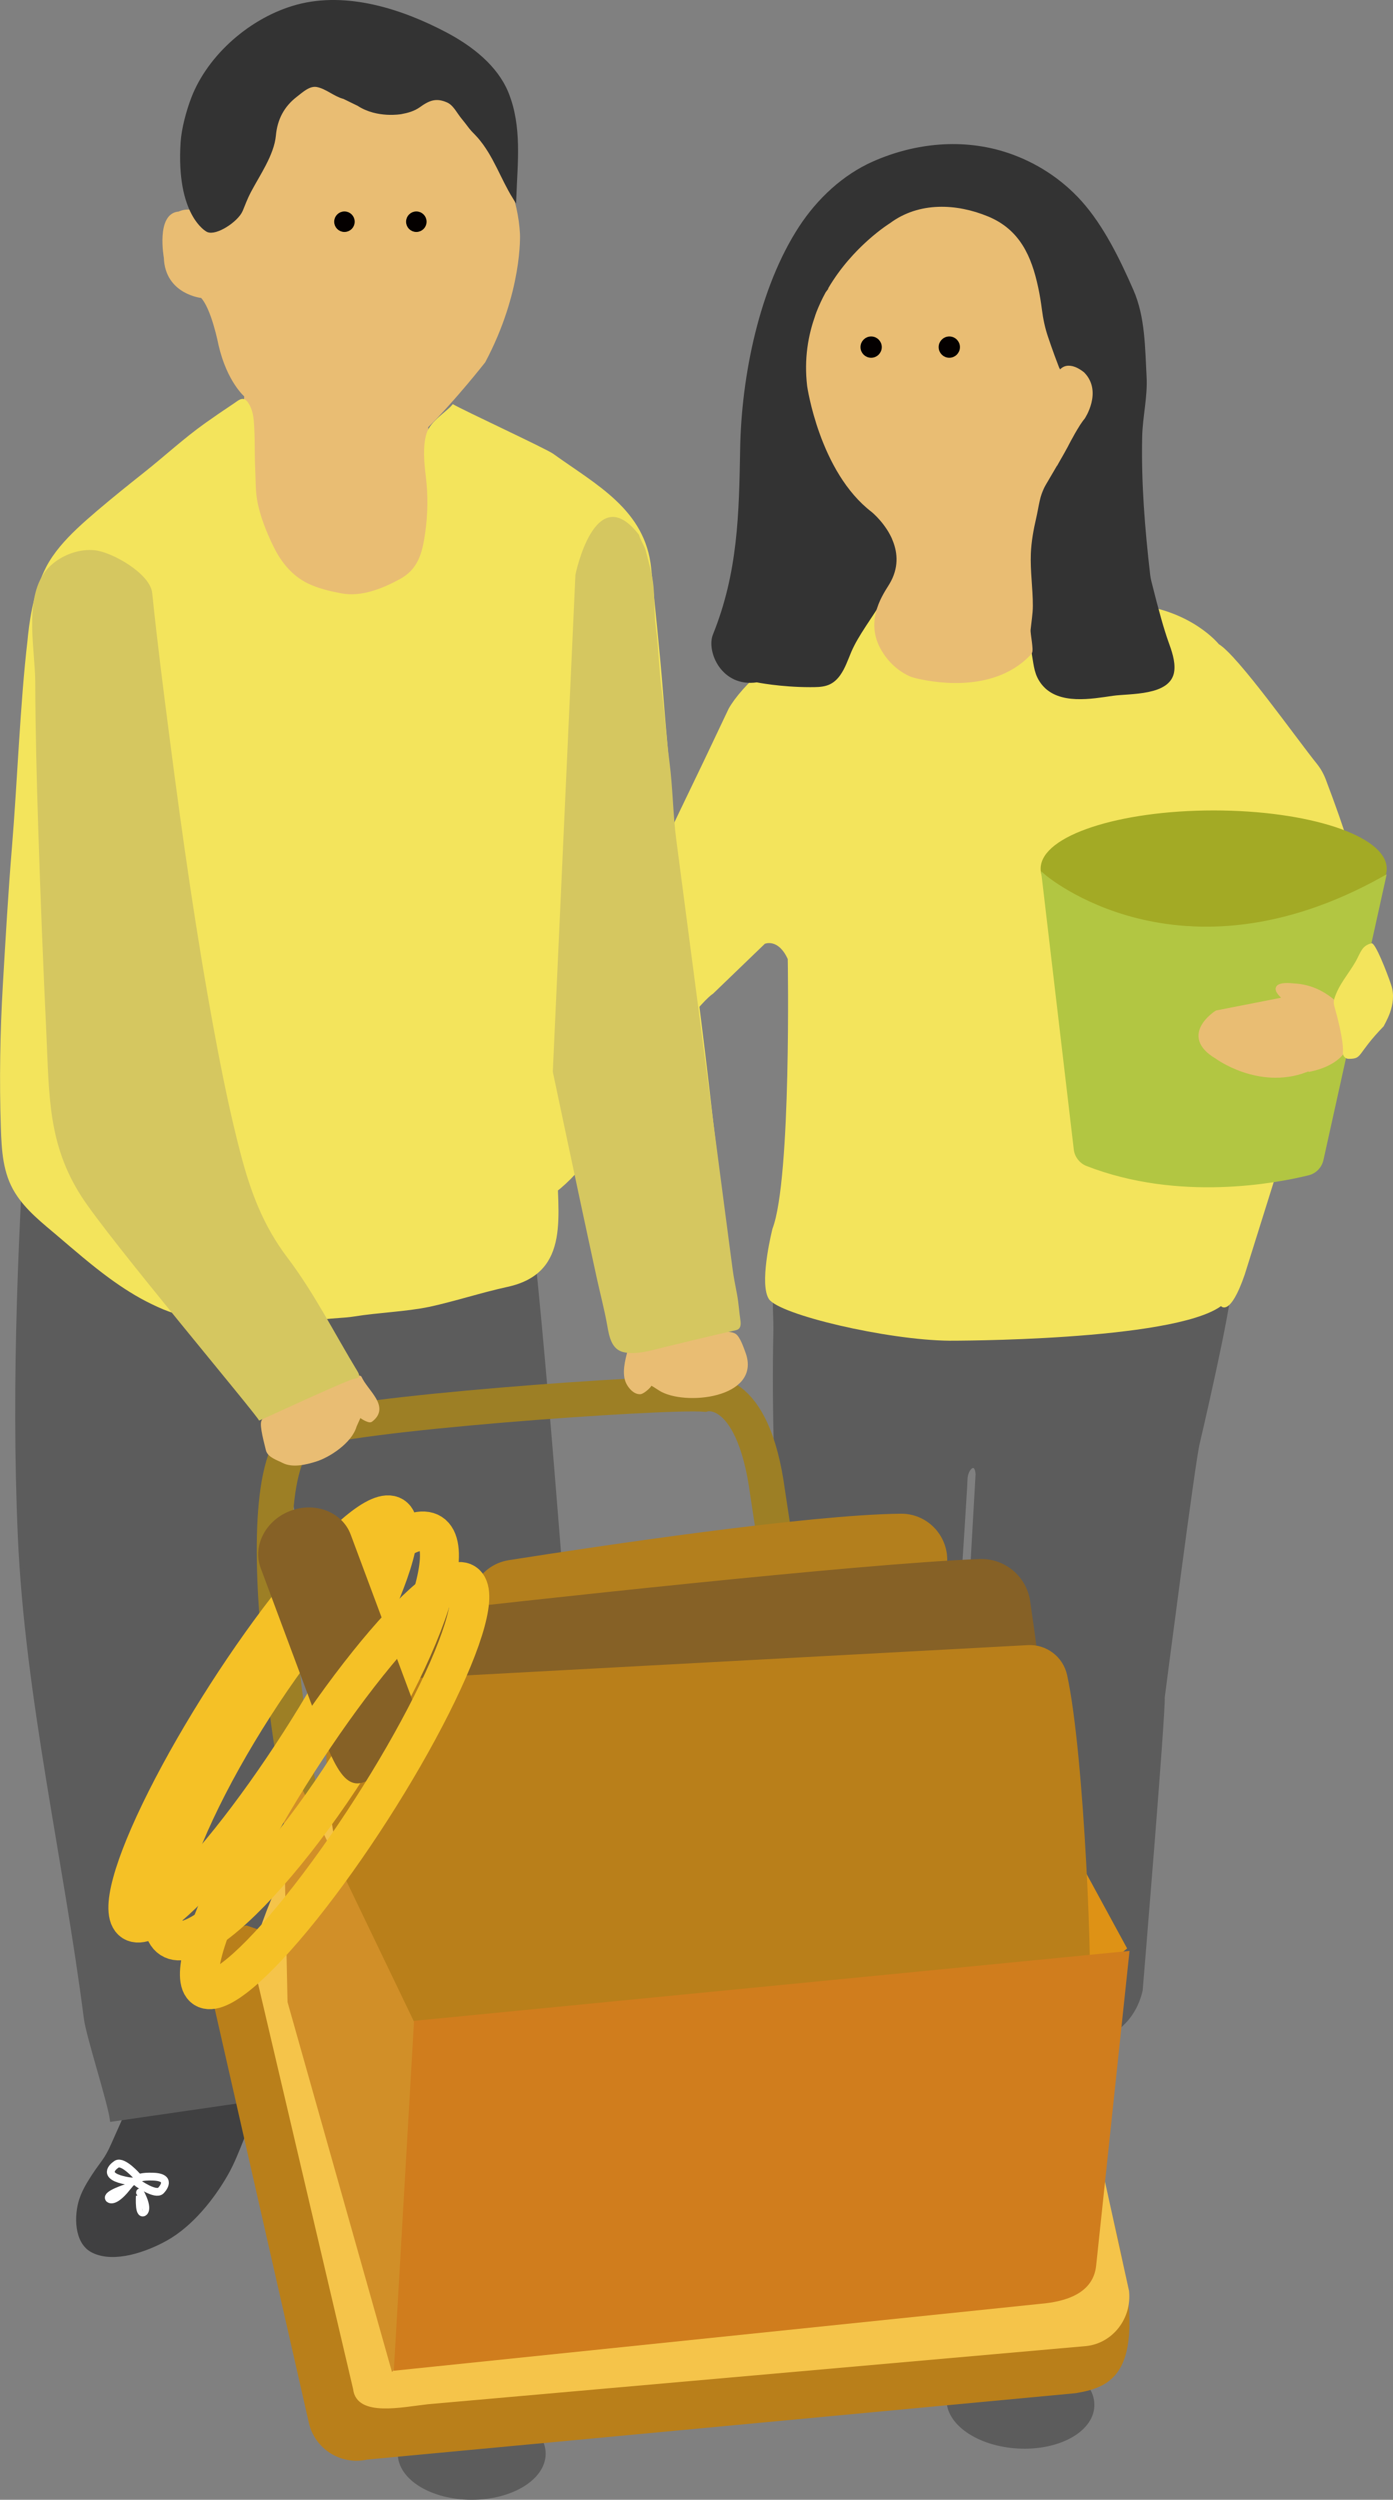 <?xml version="1.0" encoding="utf-8"?>
<!-- Generator: Adobe Illustrator 23.0.0, SVG Export Plug-In . SVG Version: 6.00 Build 0)  -->
<svg version="1.1" id="レイヤー_1" xmlns="http://www.w3.org/2000/svg" xmlns:xlink="http://www.w3.org/1999/xlink" x="0px"
	 y="0px" viewBox="0 0 357.34 640.87" width="357.34" height="640.87" style="enable-background:new 0 0 357.34 640.87;" xml:space="preserve">
<rect x="0" y="0" width="357.34" height="640.87" fill="#808080" stroke="none"/>
<style type="text/css">
	.st0{fill:none;stroke:#040000;stroke-miterlimit:10;}
	.st1{fill:#5C5C5C;stroke:#5C5C5C;stroke-miterlimit:10;}
	.st2{fill:#F3E45C;}
	.st3{fill:none;}
	.st4{fill:#333333;stroke:#333333;stroke-miterlimit:10;}
	.st5{fill:#E9BD73;stroke:#E9BD73;stroke-miterlimit:10;}
	.st6{fill:#040000;stroke:#040000;stroke-miterlimit:10;}
	.st7{fill:none;stroke:#333333;stroke-miterlimit:10;}
	.st8{fill:#A3AA25;stroke:#A3AA25;stroke-miterlimit:10;}
	.st9{fill:#B2C642;stroke:#B2C642;stroke-miterlimit:10;}
	.st10{fill:#F7DCA9;stroke:#F7DCA9;stroke-miterlimit:10;}
	.st11{fill:#404041;stroke:#404041;stroke-miterlimit:10;}
	.st12{fill:none;stroke:#FFFFFF;stroke-width:2;stroke-miterlimit:10;}
	.st13{fill:none;stroke:#9D7F25;stroke-width:9;stroke-miterlimit:10;}
	.st14{fill:#D5C760;}
	.st15{fill:#B97F1A;stroke:#B97F1A;stroke-miterlimit:10;}
	.st16{fill:#F5C44A;stroke:#F5C44A;stroke-miterlimit:10;}
	.st17{fill:#B37F1D;stroke:#B37F1D;stroke-miterlimit:10;}
	.st18{fill:#DE9215;stroke:#DE9215;stroke-miterlimit:10;}
	.st19{fill:#866126;stroke:#866126;stroke-miterlimit:10;}
	.st20{fill:#D18F28;stroke:#D18F28;stroke-miterlimit:10;}
	.st21{fill:#D07D1D;stroke:#D07D1D;stroke-miterlimit:10;}
	.st22{fill:none;stroke:#F5C126;stroke-width:10;stroke-miterlimit:10;}
</style>
<path class="st0" d="M247.46,523.27"/>
<path class="st1" d="M200.52,326.63c-0.08-0.19-0.15-0.33-0.35-0.34c-2.12,3.7-1.18,10.71-1.27,14.79
	c-0.24,10.3-0.14,20.62,0.12,30.92c0.17,6.74,0.42,13.49,0.84,20.22c0.48,7.73,1.74,15.78,1.57,23.67
	c-0.08,3.75-0.09,7.5-0.11,11.25c-0.05,10.26,0.01,20.52,0.27,30.77c0.27,10.31,0.66,20.65,1.75,30.91
	c0.58,5.45,0.71,13.4,4.22,17.99c0.02,0.02,0.04,0.04,0.05,0.07c0,0,3.34,7.45,3.34,7.45s14.64,6.94,27.74,1.54
	c0,0,7.91-117.09,8.89-134.35c0.06-1.14,0.1-1.84,0.1-2.05c0-3.34,2.83-5.39,3.08-1.54l-4.62,81.43l-2.57,34.16
	c0,0-3.34,18.75,3.34,24.4c0,0,6.68,5.65,23.12,6.94c0,0,19.01,1.03,22.6-14.64c0,0,5.91-71.15,5.65-75.01
	c0,0,7.96-61.65,8.99-65.24c0,0,8.22-34.93,8.22-41.1c0,0-25.69-10.79-41.61-13.1c0,0-25.69-2.57-38.53-1.8
	c0,0-13.36,0.51-15.67,2.05C219.68,316.01,200.76,322.81,200.52,326.63z"/>
<path class="st2" d="M224.15,150.8c0,0-30.34,18.63-37.23,30.88c-4.17,8.85-8.39,17.68-12.65,26.48
	c-4.15,8.57-7.77,17.42-12.61,25.64c-5.04,8.56-11.8,16.44-17.81,24.33c-5.85,7.68-11.99,15.08-17.09,23.31
	c-2.68,4.33-5.93,9.36-6.75,14.49c-0.92,5.78,2.03,7.03,6.2,10.5c2.89,2.41,5.58,4.24,9.35,3.07c7.44-2.32,15.07-10.93,18.48-17.53
	c0,0,23.04-33.33,28.92-37.26l13.24-12.75c0,0,3.43-1.47,5.88,3.92c0,0,0.98,56.37-3.92,69.12c0,0-3.19,12.55-1.29,17.3
	c0.11,0.27,0.23,0.51,0.37,0.73c2.63,4.03,30.37,10.54,46.33,10.69c0,0,57.16,0.14,69.65-8.87c0,0,2.32,2.91,6.1-8.14l7.56-24.12
	l22.67-70.03c0,0,0.83-5.73-9.48-32.79c-0.55-1.44-1.32-2.79-2.29-3.99c-5.13-6.35-20.2-27.68-25.13-30.64
	c0,0-6.97-8.72-21.79-10.17C290.84,154.99,245.5,143.11,224.15,150.8z"/>
<path class="st2" d="M223.41,160.78c0,0,17.88,20.92,37.56,0c0,0-2.96,19.65-8.8,21.98l-12.57,4c0,0-11.26-4.49-11.59-5.91
	C228.01,180.85,217.48,163.78,223.41,160.78z"/>
<path class="st3" d="M210.23,78.84c-0.2,0.65-0.37,1.3-0.53,1.96c0.88-2.37,1.95-4.57,3.13-6.6
	C211.65,75.55,210.76,77.13,210.23,78.84z"/>
<path class="st3" d="M263.42,142.92c0.13,1.98,0.37,4.04,1.18,5.86c0.01,0.01,0.01,0.03,0.02,0.04c0.18-4.18,0.41-8.35,1.22-12.4
	c1.05-5.28,2.5-10.5,4.23-15.6c0.2-0.58,0.42-1.15,0.67-1.71c-1.86,3.21-3.76,6.4-3.76,6.4L263.42,142.92z"/>
<path class="st4" d="M299.27,164.72c-1.1-3.05-2.5-7.95-4.43-15.7c-0.13-0.51-0.22-1.03-0.28-1.55
	c-1.37-11.78-2.33-23.73-2.06-35.59c0.12-5.1,1.41-10.2,1.13-15.3c-0.41-7.38-0.34-15.16-3.33-22.01
	c-3.4-7.76-7.58-16.41-13.29-22.75c-5.02-5.57-11.51-9.77-18.62-12.15c-11.24-3.76-23.43-2.58-34.19,2.16
	c-7.7,3.39-14.17,9.48-18.76,16.48c-10.2,15.58-14.75,38.24-15.07,56.69c-0.29,16.83-0.57,31.88-7.02,47.86
	c-1.61,3.99,2.07,12.89,10.8,11.57c0,0,6.09,1.24,13.65,1.24c3.04,0,5.26-0.03,7.27-2.78c1.31-1.81,2-3.98,2.88-6.03
	c3.68-8.57,14.4-18.21,11.58-28.32c-1.84-4.62-5.62-7.67-5.62-7.67c-13.25-10.13-16.37-31.96-16.37-31.96
	c-0.8-6.83,0.21-12.88,2.16-18.11c0.16-0.65,0.33-1.3,0.53-1.96c0.53-1.72,1.42-3.29,2.6-4.64c6.32-10.81,15.76-16.6,15.76-16.6
	c12.57-9.34,28.08,0,28.08,0c5.33,2.2,7.81,23.72,7.81,23.72c1.95,6.75,8.34,13.49,8.34,13.49c1.95-3.55,4.97,1.07,4.97,1.07
	c4.44,4.62,0,11.18,0,11.18c-1.42,1.6-3.91,6.39-3.91,6.39c-0.58,1.17-1.86,3.42-3.16,5.67c-0.26,0.56-0.48,1.13-0.67,1.71
	c-1.72,5.1-3.87,8.42-4.93,13.7c-0.77,3.88-1.48,9.07-1.69,13.17c-0.01,0.28,0.01,0.56,0.1,0.83c0.69,2.06-0.09,4.29,1.68,19.25
	c0.5,2.9,0.59,5.15,2.48,7.47c4.04,4.96,12.26,3.43,17.72,2.64c4.38-0.63,14.68,0.04,15.33-5.97
	C301.01,169.56,300.07,166.93,299.27,164.72z"/>
<g>
	<path class="st5" d="M264.23,158.41c0.12-1.02,0.22-2.04,0.22-3.09c0.01-4.48-0.69-8.93-0.51-13.42c0.13-3.14,0.69-6.25,1.41-9.31
		c0.59-2.54,0.92-5.9,2.25-8.14c0.71-1.2,1.93-3.27,3.13-5.34c0.22-0.49,0.47-0.96,0.75-1.41c2.07-3.28,1.3-8.48,0.8-11.98
		c-0.45-3.14-0.57-6.58-2.21-9.39c-1.44-2.46-5.95-14.58-7.1-18.41c-1.17-3.9-3.86-7.4-6.01-10.8c-1.8-2.85-3.82-5.73-6.41-7.94
		c-1.9-1.62-3.38-1.76-5.49-2.42c-10.68-3.34-25.38,10.28-31.2,16.27c-0.46,0.61-1.19,1.58-1.64,2.19c-0.86,1.57-1.64,3.24-2.33,5
		c-0.14,0.37-0.26,0.75-0.34,1.13c-3.52,16.13,6.7,31.34,9.32,34.9c0.44,0.59,0.85,1.21,1.21,1.85c4.06,7.12,7.24,14.64,9.01,19.15
		c0.17,0.42,0.3,0.85,0.42,1.27c1.28,3.23,1.62,7.22-0.94,11.49c-1.34,2.24-6.18,8.72-2.33,15.93c1.61,3.01,4.06,5.44,7.14,6.9
		c0.4,0.19,0.81,0.33,1.24,0.44c3.51,0.91,19.52,4.37,29.18-5.51c0.16-0.16,0.3-0.33,0.44-0.51c0.46-0.57-0.45-4.79-0.37-5.77
		C263.98,160.47,264.12,159.44,264.23,158.41z"/>
	<path class="st5" d="M219.91,117.78c-0.25-0.44-0.53-0.86-0.83-1.26c-2.3-3.07-13.36-18.97-9.37-35.72
		c-1.94,5.23-2.96,11.28-2.16,18.11c0,0,3.12,21.82,16.37,31.96c0,0,3.78,3.05,5.62,7.67c-0.12-0.42-0.25-0.85-0.42-1.27
		C227.32,132.69,224.06,125,219.91,117.78z"/>
	<path class="st5" d="M245.08,56.78c2.11,0.66,3.58,0.79,5.49,2.42c2.59,2.21,4.61,5.08,6.41,7.94c2.15,3.4,4.84,6.9,6.01,10.8
		c1.15,3.83,5.66,15.95,7.1,18.41c1.64,2.81,1.76,6.25,2.21,9.39c0.5,3.49,1.27,8.69-0.8,11.98c-0.29,0.45-0.53,0.93-0.75,1.41
		c1.3-2.25,2.58-4.5,3.16-5.67c0,0,2.49-4.79,3.91-6.39c0,0,4.44-6.57,0-11.18c0,0-4.11-3.63-6.06-0.08
		c0.08-0.14-0.42-1.07-0.47-1.21c-0.43-1.11-0.85-2.23-1.26-3.35c-0.57-1.57-1.13-3.14-1.66-4.73c-0.79-2.35-1.28-4.65-1.59-7.11
		c-0.24-1.89-0.55-3.77-0.95-5.63c-1.69-7.91-4.63-14.54-12.52-17.81c-8.01-3.32-17.45-3.74-24.69,1.64c0,0-9.44,5.79-15.76,16.6
		c0.12-0.14,0.23-0.28,0.35-0.42C218.42,68.26,233.94,53.3,245.08,56.78z"/>
</g>
<circle class="st6" cx="223.47" cy="88.99" r="2.23"/>
<circle class="st6" cx="243.52" cy="88.99" r="2.23"/>
<path class="st7" d="M267.7,282.23"/>
<ellipse class="st8" cx="311.34" cy="222.72" rx="43.89" ry="14.45"/>
<path class="st9" d="M275.95,294.64l-8.24-70.06c0,0,34.61,29.99,87.28,0.55l-15.98,72.16c-0.39,1.74-1.72,3.12-3.45,3.54
	c-8.24,2.03-33.12,6.79-56.66-2.37C277.29,297.83,276.15,296.36,275.95,294.64z"/>
<path class="st10" d="M118.69,305.11l-29.38,18.06c-1.42,0.87-1.88,2.72-1.03,4.14c1.74,2.91,5.81,6.75,14.82,4.29
	c0.08-0.02,0.16-0.05,0.23-0.07l8.36-2.9c0,0,3.07-0.7,2.55,2.09c0,0-3.13,5.57-0.87,5.39c0,0,5.24,1.18,9.88-4.11
	c0.14-0.16,0.26-0.34,0.37-0.52c0.92-1.63,5.54-9.95,6.47-14.52c0.15-0.72,0.02-1.46-0.34-2.09c-1.26-2.23-4.55-7.95-5.24-8.51
	c0,0-1.22-1.73-4.26-1.7C119.7,304.65,119.16,304.82,118.69,305.11z"/>
<path class="st5" d="M344.64,259.54c0,0-4.5-6.58-12.81-6.92c0,0-7.62-1.04-2.08,3.46l-17.65,3.46c0,0-9.35,5.88,0,11.42
	c0,0,10.73,7.96,22.85,3.46C334.94,274.42,350.52,272.69,344.64,259.54z"/>
<path class="st2" d="M342.31,255.96c-0.2,0.62-0.22,1.29-0.04,1.92c0.7,2.44,2.45,8.96,2.22,11.93c-0.07,0.9,0.63,1.66,1.53,1.65
	c3.64-0.03,1.85-1.06,8.97-8.4c0.04-0.41,3.61-5.46,1.88-10.56c-1.14-3.38-4.07-10.86-5.02-10.66c-2.52,0.54-2.83,2.44-4.1,4.68
	C345.96,249.67,343.5,252.28,342.31,255.96z"/>
<path class="st11" d="M42.86,522.41c0,0-7.8,13.93-7.8,13.93c-1.73,3.73-4.51,9.98-6.18,13.73c-1.69,3.81-2.73,4.44-4.97,7.91
	c-0.4,0.62-0.8,1.25-1.18,1.89c-0.78,1.32-1.47,2.69-1.94,4.14c-1.27,3.96-1.35,10.84,3.04,13.04c5.48,2.75,13.72-0.29,18.66-3.03
	c6.46-3.58,11.98-10.44,15.57-16.75c3.33-5.84,4.81-12.77,8.73-18.3c3.16-4.45,8.6-7.74,8.85-13.19c0.12-2.64,0.58-5.68-1.85-7.1
	c-3.64-2.12-8.26-1.83-12.32-2.04C54.95,516.31,47.48,517.27,42.86,522.41z"/>
<path class="st12" d="M35.19,557.97c0,0-3.58-4.09-5.22-3.17c0,0-3.88,2.36,0.64,3.82c0.18,0.06,0.38,0.12,0.59,0.17
	C36.62,560.23,35.19,557.97,35.19,557.97z"/>
<path class="st12" d="M35.43,559.73c0,0,4.43,3.16,5.81,1.89c0,0,3.23-3.19-1.5-3.57c-0.19-0.02-0.4-0.03-0.62-0.03
	C33.52,557.87,35.43,559.73,35.43,559.73z"/>
<path class="st12" d="M32.45,560.92c0,0-5.35,1.7-4.45,2.74C28,563.67,29.1,565.01,32.45,560.92z"/>
<path class="st12" d="M36.74,567.21c0,0,1.66-0.5-0.81-5.16C35.93,562.04,35.44,567.64,36.74,567.21"/>
<path class="st1" d="M7.86,273.39c-2.57,40.13-4.56,80.38-2.78,120.59c1.81,40.88,11.74,82.94,16.93,123.48
	c0.58,4.52,6.1,21.45,6.68,25.97l53.2-7.71L70.15,351.64l25.07,151.94l55.46-6.08c0,0-13.67-203.6-18.99-208.92L46.6,265.03
	C46.6,265.03,8.68,260.52,7.86,273.39z"/>
<path class="st5" d="M83.67,19.2l33.93,6.48c0,0,14.41,16.59,15.29,34.36c0,0,0.69,14.66-8.84,32.57c0,0-7.8,9.95-14.71,16.71
	l0.79,16.57c0,0,6.68,28.05-11.6,28.5c0,0-4.75,0.77-9.15,1.1c-0.25,0.02-0.49,0.03-0.73,0.05c-4.58,0.29-14.18-4.44-17.33-8.59
	c0,0-9.88-12.17-11.03-18.48c0,0,2.29-9.6,2.29-10.88l0.57-16.18c0,0-4.44-3.69-6.6-13.04c0,0-1.85-9.59-4.71-12.45
	c0,0-9.02-0.86-9.31-9.88c0,0-2.01-11.03,3.44-11.31c0,0,4.15-2.29,7.45,2.86c0,0,4.3-18.65,9.12-22.05
	C62.53,35.53,67.13,24.15,83.67,19.2z"/>
<circle class="st6" cx="88.36" cy="56.84" r="2.13"/>
<circle class="st6" cx="106.8" cy="56.84" r="2.13"/>
<path class="st4" d="M76.27,1.68c12.72-3.44,26.83,1.15,38.11,7.12c6.38,3.38,12.86,8.35,15.61,15.17
	c3.42,8.49,2.29,17.67,1.96,26.57c-3.16-5.11-4.92-10.83-9.02-15.56c-0.69-0.79-1.51-1.52-2.18-2.37c-0.65-0.84-1.27-1.69-1.95-2.5
	c-1.24-1.47-2.12-3.54-3.98-4.33c-2.93-1.26-4.86-0.54-7.37,1.27c-1.37,0.99-2.96,1.42-4.6,1.72c0,0-6.02,1.09-10.85-2.07
	c-1.24-0.61-2.46-1.2-3.71-1.81c-2.39-0.61-4.41-2.58-6.91-3.07c-2.1-0.41-3.99,1.4-5.55,2.6c-3.42,2.63-5.17,6.1-5.55,10.26
	c-0.45,4.89-4.11,10.04-6.35,14.32c-1.04,1.99-1.5,3.39-2.13,4.87c-1.11,2.61-6.55,6.14-8.54,5.11c0,0-7.62-3.93-6.43-22.48
	c0.22-3.45,1.46-8.03,2.72-11.3C53.75,14.32,64.62,4.83,76.27,1.68z"/>
<path class="st13" d="M79.13,472.27c0,0-19.16-95.41-0.82-105.2c8.58-4.58,91.8-10.46,102.36-9.65c0,0,12.45-3.38,16.25,25.33
	l12.04,79.04"/>
<path class="st5" d="M161.5,346.37c0.11-0.45,5.98-1.36,6.66-1.51c2.64-0.57,5.29-1.12,7.96-1.6c2.52-0.46,5.06-0.89,7.62-1.12
	c1.35-0.12,3.3-0.47,4.58,0.17c1.06,0.53,2.07,3.59,2.45,4.62c4.1,11.08-15.36,13.07-21.47,9.11c-0.87-0.56-1.71-1.14-2.63-1.57
	c0.73,0.35-1.77,2.45-2.45,2.47c-1.38,0.04-2.52-1.33-3.08-2.4C159.92,352.21,160.86,348.74,161.5,346.37z"/>
<path class="st5" d="M92.3,353.21c-0.2-0.42-5.76,2.1-6.41,2.34c-2.53,0.95-5.05,1.93-7.55,2.97c-2.37,0.98-4.74,2-7.01,3.19
	c-1.2,0.63-3.03,1.39-3.76,2.62c-0.61,1.03,0.89,6.26,1.12,7.32c0.35,1.56,2.65,2.24,3.95,2.92c2.44,1.28,5.76,0.44,8.26-0.33
	c3.38-1.04,8.96-4.65,10.1-8.69c0.44-0.97,0.88-1.94,1.31-2.91c-0.12,0.35,2.35,1.79,2.8,1.46C99.61,360.71,94,356.91,92.3,353.21z"
	/>
<path class="st2" d="M62.06,102.28c-0.69,0.09-1.4,0.71-2.18,1.23c-2.41,1.6-4.8,3.23-7.15,4.9c-5.5,3.9-10.41,8.46-15.68,12.64
	c-4.06,3.22-8.1,6.46-12.05,9.82c-1.81,1.54-3.6,3.1-5.32,4.73c-2.96,2.81-5.97,6.13-7.86,9.81c-2.75,5.37-3.99,11.47-4.63,17.42
	c-0.06,0.51-0.09,1.02-0.15,1.53c-1.84,15.54-2.66,36.93-3.95,52.52c-0.99,11.93-1.67,23.88-2.37,35.84
	c-0.69,11.82-0.91,24.42-0.5,36.4c0.2,5.81,0.49,11.65,3.66,16.72c2.76,4.43,6.96,7.68,10.88,11.01c4.33,3.68,8.62,7.42,13.21,10.78
	c3.45,2.52,7.07,4.85,10.92,6.7c1.91,0.92,3.9,1.82,5.94,2.4c1.93,0.55,3.91,0.44,5.56,1.77c3.73,3.01,5.31,4.09,8.47,7.78
	c3.57,4.16,6.28,8.57,8.12,13.77c0.09,0.24,1.65,0.36,1.72,0.59c0,0,10.85-2.31,14.89-5.14c0,0,0.81-0.38,4.57-1.78
	c0,0-14.92-11.68-15.07-11.8c-0.75-0.59,1.82,0.51,2.51-0.16c4.66-4.46,10.03-3.41,15.23-4.25c6.39-1.03,12.98-1.19,19.3-2.47
	c6.74-1.47,13.31-3.65,20.05-5.12c16.61-3.62,12.65-19,12.73-32.15c0,0,0.13-24.01,0.13-24.01l10.91,49.46l3.86,18.81
	c0,0-2.41,5.31,9.65,3.38l19.29-4.82c0,0,1.26-3.04,1.75-6.9l-5.6-46.55c0,0-5.79-52.18-9.17-65.69c-0.4-5.2-0.81-10.4-1.23-15.59
	c-0.77-9.56-1.69-19.12-2.44-28.68c-0.82-10.48-1.99-21.04-3.01-31.46c-1.48-15.06-14.16-21.47-25.14-29.38
	c-1.81-1.3-22.89-11.06-25.76-12.73c-1.38,1.87-5.68,4.19-6.72,7.49c-1.04,3.33-0.62,7.65-0.19,11.09c0.6,4.84,0.51,9.81-0.2,14.64
	c-0.72,4.95-1.78,9.09-6.45,11.63c-4.46,2.43-9.88,4.62-14.96,3.67c-2.98-0.56-6.04-1.26-8.77-2.61c-3.94-1.95-6.7-5.36-8.62-9.24
	c-1.84-3.72-3.65-8.17-4.31-12.28c-0.41-2.54-0.33-5.12-0.46-7.68c-0.21-4.19-0.01-8.39-0.38-12.57c-0.12-1.34-0.42-2.66-1.04-3.85
	C63.35,102.56,62.71,102.19,62.06,102.28z"/>
<path class="st14" d="M11.05,147.33c0.69-1.08,1.55-2.06,2.6-2.91c2.91-2.35,6.86-3.72,10.6-3.36c4.46,0.43,14.36,6.02,14.8,11.03
	c1.3,12.67,2.93,25.32,4.57,37.95c3.23,24.95,6.78,49.88,11.37,74.62c1.93,10.4,4.03,20.8,6.71,31.04
	c2.6,9.92,5.81,18.51,12.03,26.72c6.88,9.09,12.05,19.39,17.95,29.11c1.26,2.07-0.38,1.71-1.69,2.22
	c-6.32,2.46-22.98,10.34-23.54,10.43c-0.52-1.45-38.49-46.42-45.57-57.46c-8.61-13.42-8.24-25.86-8.98-41.59
	c-0.83-17.57-1.53-35.15-2.09-52.73c-0.4-12.51-0.73-25.03-0.77-37.55C9,166.86,6.33,154.69,11.05,147.33z"/>
<path class="st14" d="M163.94,137.14c-11.28-14.62-16.33,10.21-16.33,10.21l-5.8,127.42c2.35,11.15,4.71,22.3,7.09,33.45
	c1.38,6.44,2.76,12.88,4.16,19.31c0.89,4.08,2.01,8.26,2.74,12.43c0.47,2.68,1.09,6.06,4.23,6.71c3.29,0.69,6.91-0.43,10.08-1.22
	c0,0,13.69-3.34,18.64-4.42c1.35-0.29,1.34-1.51,1.18-2.59c-0.32-2.14-0.44-4.3-0.83-6.42c-0.4-2.22-0.88-4.43-1.17-6.66
	c-0.17-1.29-0.34-2.57-0.51-3.86c-0.49-3.73-0.98-7.45-1.47-11.18c-0.66-5-1.31-10.01-1.97-15.01c-0.78-5.97-1.57-11.95-2.35-17.92
	c-0.87-6.64-1.74-13.27-2.61-19.91c-0.92-6.99-1.83-13.98-2.75-20.97c-0.92-7.03-1.85-14.07-2.77-21.1
	c-0.89-6.77-0.89-13.43-1.78-20.2c-0.81-6.2-1.2-12.41-2.01-18.61c-0.7-5.31-0.77-10.51-1.47-15.83c-0.45-3.46-0.29-6.97-0.6-10.44
	c-0.28-3.22-1.26-6.2-2.03-9.32C165.41,140.2,164.05,137.97,163.94,137.14z"/>
<ellipse class="st1" cx="121.01" cy="629.05" rx="18.47" ry="11.32"/>
<ellipse transform="matrix(0.055 -0.999 0.999 0.055 -368.009 843.217)" class="st1" cx="261.44" cy="616.02" rx="11.32" ry="18.47"/>
<path class="st15" d="M275.91,613.04L94.08,630.07c-6.44,1.46-12.9-2.6-14.36-9.04l-25.6-112.53c-1.46-6.44,2.6-12.9,9.04-14.36
	l222.23,76.3C294.68,608.07,285.42,611.39,275.91,613.04z"/>
<path class="st16" d="M278.62,600.96L109.7,615.88c-6.51,0.71-17.89,3.29-18.62-3.46L65.02,501.34
	c21.04-69.13,42.9-14.48,49.41-15.19c11.85-1.29,24.17-0.78,36.1-1.17c12.28-0.4,24.56-0.79,36.84-1.19
	c24.38-0.79,48.77-1.61,73.15-2.41c1.84-0.06,3.69-0.11,5.53-0.17c0.75-0.02,1.63,0.02,2.07,0.65c0.26,0.37,0.29,0.85,0.32,1.3
	c1.24,21.84,6.63,42.78,11.81,63.92c2.96,13.44,5.92,26.88,8.88,40.31C289.85,594.15,285.13,600.25,278.62,600.96z"/>
<path class="st17" d="M130.62,400.47c23.82-3.74,76.87-11.66,100.48-11.9c6.36-0.06,11.49,5.17,11.39,11.52
	c-0.02,1.37-0.04,2.79-0.05,4.17c-0.05,5.76-4.41,10.56-10.13,11.17l-96.9,10.26c-3.93,0.42-7.8-1.24-10.2-4.39
	c-0.94-1.23-1.92-2.69-2.82-4.36C118.66,410.12,122.94,401.68,130.62,400.47z"/>
<polygon id="右_1_" class="st18" points="288.5,499.4 271.97,512.84 253.67,462.08 250.01,428.71 "/>
<path class="st19" d="M103.81,414.35c29.43-3.33,116.61-13,147.5-14.16c6.2-0.23,11.57,4.26,12.46,10.39
	c1.36,9.32,3.28,23.33,4.04,33.08c0.47,6-3.55,11.43-9.41,12.77l-133.91,30.71c-5.71,1.31-11.54-1.63-13.88-7
	c-5.61-12.9-15.17-36.47-17.48-51.98C92.13,421.38,96.99,415.12,103.81,414.35z"/>
<path class="st15" d="M91.13,431.56l172.55-9.3c4.55-0.24,8.6,2.83,9.57,7.28c4.47,20.41,6.69,78.88,5.64,86.95
	c0,0-163.22,31.85-165.87,25.21l-24.38-58.21C88.64,483.49,77.2,435.54,91.13,431.56z"/>
<polygon id="左_1_" class="st20" points="135.03,579.4 100.82,607.22 74.26,513.2 72.93,450.26 "/>
<path id="全面_1_" class="st21" d="M266.8,590.14l-165.24,17.09l5.13-88.69l182.5-17.82l-8.48,79.9
	C280.12,587.38,273.58,589.57,266.8,590.14z"/>
<ellipse transform="matrix(0.54 -0.841 0.841 0.54 -339.823 259.558)" class="st22" cx="67.69" cy="440.85" rx="61.8" ry="11.23"/>
<ellipse transform="matrix(0.54 -0.841 0.841 0.54 -338.992 269.772)" class="st22" cx="77.45" cy="445.2" rx="61.8" ry="14.34"/>
<path class="st19" d="M99.24,453.44l-0.05,0.02c-6.07,2.27-8.93,8.32-14.74-5.78l-17.11-45.86c-2.03-5.45,1.27-11.76,7.35-14.02
	l0.05-0.02c6.07-2.27,12.71,0.34,14.74,5.78l17.11,45.86C108.62,444.87,105.32,451.18,99.24,453.44z"/>
<ellipse transform="matrix(0.54 -0.841 0.841 0.54 -345.751 282.861)" class="st22" cx="86.05" cy="457.93" rx="61.8" ry="11.23"/>
</svg>
